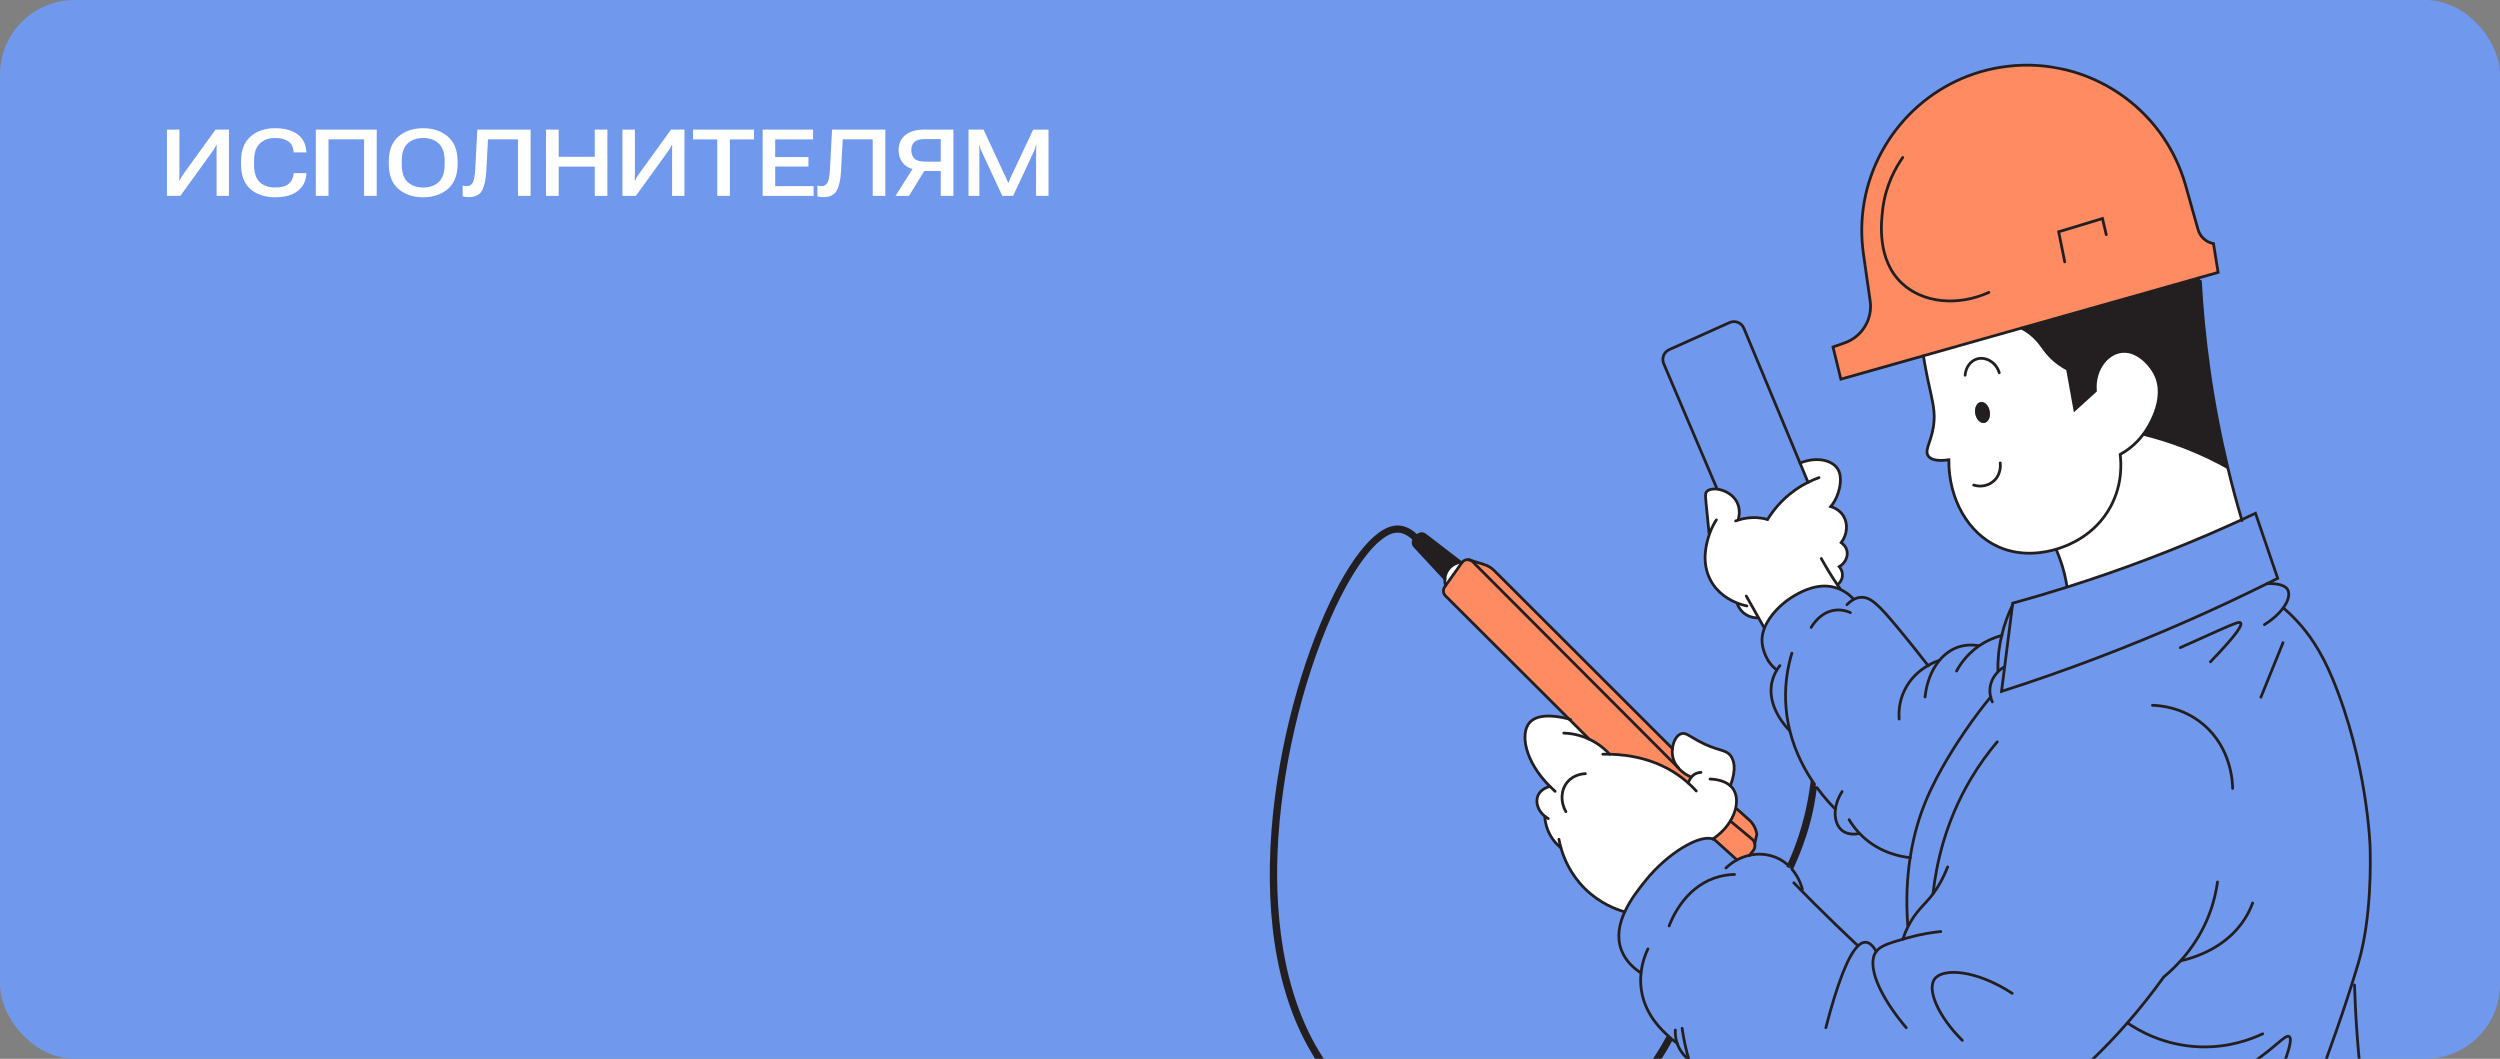 <svg width="536" height="227" viewBox="0 0 536 227" fill="none" xmlns="http://www.w3.org/2000/svg">
<rect x="0" y="0" width="536" height="227" fill="#808080" stroke="none"/>
<g clip-path="url(#clip0_9500_23689)">
<rect width="536" height="227" rx="16" fill="#7099ED"/>
<path d="M49.09 42H46.434V32.478C46.434 32.27 46.437 32.042 46.443 31.795C46.45 31.541 46.46 31.313 46.473 31.111H46.355C46.258 31.307 46.16 31.499 46.062 31.688C45.971 31.876 45.841 32.081 45.672 32.303L38.67 42H35.799V27.781H38.465V37.293C38.465 37.495 38.458 37.719 38.445 37.967C38.439 38.214 38.432 38.442 38.426 38.65H38.562C38.634 38.488 38.722 38.302 38.826 38.094C38.937 37.885 39.064 37.68 39.207 37.478L46.219 27.781H49.09V42ZM51.678 35.164V34.617C51.678 32.228 52.358 30.444 53.719 29.266C55.079 28.081 56.834 27.488 58.982 27.488C60.968 27.488 62.55 27.908 63.728 28.748C64.907 29.581 65.558 30.822 65.682 32.469L65.701 32.674H62.957L62.947 32.459C62.856 31.476 62.469 30.753 61.785 30.291C61.108 29.822 60.164 29.588 58.953 29.588C57.612 29.588 56.528 29.985 55.701 30.779C54.881 31.574 54.471 32.791 54.471 34.432V35.35C54.471 37.062 54.881 38.299 55.701 39.06C56.528 39.822 57.612 40.203 58.953 40.203C60.307 40.203 61.29 39.94 61.902 39.412C62.514 38.878 62.863 38.182 62.947 37.322L62.957 37.117H65.701L65.691 37.332C65.581 38.855 64.956 40.063 63.816 40.955C62.684 41.847 61.075 42.293 58.992 42.293C56.831 42.293 55.07 41.714 53.709 40.555C52.355 39.389 51.678 37.592 51.678 35.164ZM67.713 42V27.781H80.769V42H78.055V29.871H70.428V42H67.713ZM83.357 35.145V34.607C83.357 32.238 84.047 30.46 85.428 29.275C86.808 28.084 88.572 27.488 90.721 27.488C92.863 27.488 94.627 28.084 96.014 29.275C97.407 30.46 98.103 32.238 98.103 34.607V35.145C98.103 37.534 97.407 39.324 96.014 40.516C94.627 41.7 92.863 42.293 90.721 42.293C88.572 42.293 86.808 41.7 85.428 40.516C84.047 39.324 83.357 37.534 83.357 35.145ZM86.141 35.31C86.141 36.99 86.557 38.227 87.391 39.022C88.231 39.809 89.341 40.203 90.721 40.203C92.101 40.203 93.214 39.809 94.061 39.022C94.907 38.227 95.33 36.99 95.33 35.31V34.461C95.33 32.781 94.907 31.551 94.061 30.77C93.221 29.982 92.107 29.588 90.721 29.588C89.341 29.588 88.231 29.982 87.391 30.77C86.557 31.551 86.141 32.778 86.141 34.451V35.31ZM102.342 27.781H113.758V42H111.053V29.871H104.627L104.266 36.59C104.174 38.452 103.872 39.865 103.357 40.828C102.843 41.792 101.867 42.273 100.428 42.273C100.206 42.273 99.995 42.257 99.793 42.225C99.591 42.199 99.393 42.15 99.197 42.078V39.773C99.347 39.825 99.487 39.861 99.617 39.881C99.754 39.9 99.894 39.91 100.037 39.91C100.682 39.91 101.134 39.637 101.395 39.09C101.655 38.543 101.821 37.592 101.893 36.238L102.342 27.781ZM117.068 42V27.781H119.783V33.611H127.518V27.781H130.223V42H127.518V35.721H119.783V42H117.068ZM146.746 42H144.09V32.478C144.09 32.27 144.093 32.042 144.1 31.795C144.106 31.541 144.116 31.313 144.129 31.111H144.012C143.914 31.307 143.816 31.499 143.719 31.688C143.628 31.876 143.497 32.081 143.328 32.303L136.326 42H133.455V27.781H136.121V37.293C136.121 37.495 136.115 37.719 136.102 37.967C136.095 38.214 136.089 38.442 136.082 38.65H136.219C136.29 38.488 136.378 38.302 136.482 38.094C136.593 37.885 136.72 37.68 136.863 37.478L143.875 27.781H146.746V42ZM148.592 29.891V27.781H161.668V29.891H156.492V42H153.777V29.891H148.592ZM163.514 42V27.781H174.324V29.881H166.199V33.67H173.328V35.711H166.199V39.91H174.441V42H163.514ZM178.396 27.781H189.812V42H187.107V29.871H180.682L180.32 36.59C180.229 38.452 179.926 39.865 179.412 40.828C178.898 41.792 177.921 42.273 176.482 42.273C176.261 42.273 176.049 42.257 175.848 42.225C175.646 42.199 175.447 42.15 175.252 42.078V39.773C175.402 39.825 175.542 39.861 175.672 39.881C175.809 39.9 175.949 39.91 176.092 39.91C176.736 39.91 177.189 39.637 177.449 39.09C177.71 38.543 177.876 37.592 177.947 36.238L178.396 27.781ZM204.412 42H201.697V36.658H196.98L196.492 36.404C195.255 36.242 194.308 35.779 193.65 35.018C192.993 34.256 192.664 33.302 192.664 32.156C192.664 30.815 193.143 29.751 194.1 28.963C195.063 28.175 196.421 27.781 198.172 27.781H204.412V42ZM201.697 34.656V29.812H198.396C197.257 29.812 196.469 30.027 196.033 30.457C195.597 30.88 195.379 31.456 195.379 32.185C195.379 32.921 195.597 33.517 196.033 33.973C196.469 34.428 197.257 34.656 198.396 34.656H201.697ZM194.891 42H192L196.131 35.467H198.885L194.891 42ZM207.654 42V27.781H210.867L215.643 38.035C215.74 38.243 215.838 38.455 215.936 38.67C216.033 38.878 216.108 39.057 216.16 39.207H216.219C216.271 39.057 216.339 38.878 216.424 38.67C216.508 38.455 216.596 38.243 216.688 38.035L221.521 27.781H224.803V42H222.127L222.137 32.352C222.137 32.15 222.143 31.935 222.156 31.707C222.169 31.473 222.182 31.258 222.195 31.062H222.127C222.081 31.258 222.023 31.473 221.951 31.707C221.886 31.935 221.808 32.15 221.717 32.352L217.205 42H214.9L210.408 32.352C210.311 32.156 210.226 31.945 210.154 31.717C210.083 31.482 210.024 31.264 209.979 31.062H209.91C209.923 31.264 209.936 31.482 209.949 31.717C209.969 31.945 209.979 32.16 209.979 32.361V42H207.654Z" fill="white"/>
<g clip-path="url(#clip1_9500_23689)">
<path d="M428.952 242.655C427.782 243.404 426.652 244.108 425.555 244.776L425.607 244.858C425.818 248.369 426.775 255.52 431.839 262.206C433.741 264.717 435.784 266.59 437.575 267.958C438.494 266.729 439.416 265.506 440.334 264.277C437.669 261.945 433.336 257.458 430.838 250.518C429.815 247.686 429.327 245.066 429.099 242.88L428.952 242.655ZM351.836 208.603L351.816 208.599C350.393 207.675 348.511 206.088 347.603 203.627C346.583 200.863 347.175 198.042 348.342 195.504C349.603 192.764 351.544 190.361 352.865 188.725C357.565 182.898 364.414 178.849 367.232 179.88C367.384 179.934 367.527 180.007 367.657 180.094C367.722 180.142 368.229 180.595 369.233 181.5C370.591 182.725 371.688 183.72 372.4 184.368C373.263 183.897 374.18 183.562 375.113 183.367C377.043 182.944 379.055 183.102 380.879 183.889C381.789 184.28 382.557 184.791 383.205 185.354L382.996 185.818L384.205 186.368C385.809 188.25 386.342 190.308 386.43 190.653L386.183 190.896C387.112 191.839 388.05 192.789 389 193.736C392.121 196.852 395.231 199.861 398.315 202.755L398.354 202.799C398.919 202.248 399.478 201.989 400.015 202.019C400.8 202.063 401.551 202.723 402.264 203.998C403.139 202.829 404.846 202.256 407.963 201.36C408.186 200.679 408.558 199.67 409.162 198.504L409.019 198.431C408.6 192.827 408.902 187.961 409.53 183.887C410.364 178.48 411.765 174.457 412.805 171.928C415.568 165.188 419.973 158.717 421.313 156.744C423.411 153.654 425.348 151.183 426.789 149.432C426.652 148.842 426.568 148.1 426.694 147.266C426.921 145.759 427.72 144.671 428.42 143.977C428.936 143.465 429.403 143.168 429.544 143.079L429.779 143.111C429.561 144.818 429.344 146.525 429.127 148.232C435.8 146.096 442.687 143.696 449.753 141.009C462.919 135.999 475.017 130.61 486.045 125.137L486.05 125.138C486.631 125.102 489.692 124.97 490.499 126.471C490.989 127.387 490.63 128.875 489.433 130.461L489.761 130.521C490.409 131.088 491.362 131.958 492.422 133.097C494.928 135.787 497.578 139.455 500.082 145.475C507.585 163.525 508.137 181.458 508.137 181.458C508.238 184.708 508.446 196.653 505.729 206.12C505.504 206.9 504.97 208.685 504.219 211.059L504.807 211.182C504.887 213.665 505.042 217.537 505.395 222.271C506.117 231.998 506.89 235.031 507.354 243.023C507.891 252.246 508.232 256.905 506.928 259.679C505.658 262.376 503.641 264.456 501.32 266.052C498.89 267.732 496.127 268.886 493.565 269.685L493.602 269.801C492.578 270.577 491.003 271.718 488.96 272.961C483.624 276.214 475.092 280.16 464.794 280.171C463.593 280.172 462.366 280.116 461.119 280.004C460.723 279.968 460.33 279.923 459.931 279.876C455.469 279.335 451.627 278.106 448.499 276.747C441.499 276.898 435.116 276.525 429.566 275.681C428.408 275.506 427.291 275.308 426.208 275.095C422.773 274.411 419.723 273.536 417.119 272.476C411.56 270.218 408.017 267.152 407.085 263.447C406.623 261.6 406.654 258.97 408.561 255.348L408.524 255.295C405.491 257.278 401.747 257.83 398.411 256.636C395.882 256.709 392.062 256.541 387.712 255.209C374.811 251.258 368.38 240.443 366.463 237.217C365.141 234.994 363.41 231.63 362.095 227.191C361.506 226.733 360.226 225.595 359.57 223.666C359.302 223.476 358.981 223.235 358.621 222.944C358.636 222.921 358.647 222.891 358.661 222.868L358.323 222.691C358.115 222.517 357.894 222.325 357.671 222.117C356.277 220.833 353.079 217.876 352.061 213.152C351.709 211.508 351.687 209.967 351.836 208.603Z" fill="#7099ED"/>
<path d="M480.626 111.42C481.618 110.963 482.599 110.504 483.575 110.043C485.166 114.689 486.75 119.34 488.341 123.986C487.582 124.37 486.819 124.749 486.049 125.137L486.044 125.136C475.016 130.609 462.918 135.998 449.751 141.008C442.686 143.695 435.798 146.095 429.125 148.231C429.343 146.524 429.56 144.817 429.777 143.11C430.338 138.683 430.9 134.257 431.461 129.831C431.492 129.664 431.508 129.489 431.528 129.32C435.386 128.255 439.279 127.108 443.206 125.863C454.531 122.284 466.13 117.94 477.879 112.666C478.799 112.253 479.716 111.835 480.626 111.42Z" fill="#7099ED"/>
<path d="M480.625 111.421C479.714 111.835 478.798 112.254 477.877 112.667C466.129 117.941 454.529 122.285 443.204 125.864L443.148 125.686C443.012 124.83 442.833 123.924 442.599 122.972C442.128 121.061 441.52 119.386 440.904 117.956L440.842 117.751C441.119 117.666 441.34 117.596 441.501 117.542C443.043 117.044 449.105 114.964 452.53 108.57C455.101 103.768 454.774 99.179 454.559 97.435C455.821 96.729 457.817 95.398 459.523 93.11C462.311 93.791 465.462 94.742 468.846 96.075C472.204 97.404 475.139 98.854 477.634 100.255C478.571 104.165 479.583 107.889 480.625 111.421Z" fill="white"/>
<path d="M473.585 78.94C474.651 86.549 476.047 93.665 477.633 100.255C475.138 98.854 472.203 97.404 468.844 96.076C465.46 94.742 462.309 93.792 459.521 93.111C460.066 92.384 464.995 85.585 461.919 79.951C460.742 77.792 457.797 74.708 454.391 75.442C451.35 76.096 448.902 79.587 449.245 83.807C447.77 85.144 446.3 86.481 444.829 87.819C444.311 84.937 443.793 82.05 443.275 79.168C440.969 77.932 439.583 76.545 438.737 75.486C437.789 74.304 437.097 73.006 435.376 71.626C434.602 71.004 433.89 70.586 433.409 70.331L471.547 59.538L471.762 60.305C472.089 66.158 472.666 72.387 473.585 78.94Z" fill="#231F20"/>
<path d="M474.562 52.227L475.555 58.406L471.549 59.538L433.411 70.331L412.358 76.288L394.674 81.291L392.988 74.39L395.485 73.516C399.226 72.206 401.517 68.424 400.954 64.499L399.518 54.484C398.961 50.581 399.055 46.744 399.723 43.074C402.446 28.138 414.625 16.034 430.531 14.201C447.77 12.218 463.899 23.054 468.599 39.787L471.25 49.207C471.469 49.984 471.903 50.665 472.475 51.193C473.048 51.715 473.769 52.082 474.562 52.227Z" fill="#FF8B63"/>
<path d="M461.921 79.951C464.996 85.584 460.067 92.383 459.523 93.11C457.817 95.398 455.821 96.729 454.559 97.435C454.774 99.179 455.101 103.767 452.53 108.57C449.105 114.964 443.043 117.044 441.501 117.542C441.34 117.596 441.119 117.666 440.842 117.751C438.784 118.364 433.677 119.552 428.505 117.265C421.946 114.365 417.752 106.97 417.819 98.583C414.896 98.987 413.838 98.381 413.412 97.764C412.437 96.358 414.406 94.405 414.657 90.163C414.727 89.004 414.694 87.555 414.064 84.825C413.603 82.832 412.978 79.931 412.358 76.288L433.411 70.331C433.892 70.585 434.603 71.003 435.377 71.625C437.098 73.005 437.791 74.303 438.739 75.485C439.585 76.544 440.971 77.931 443.276 79.167C443.795 82.049 444.312 84.936 444.831 87.818C446.301 86.48 447.771 85.143 449.247 83.806C448.904 79.587 451.351 76.095 454.393 75.441C457.799 74.707 460.744 77.791 461.921 79.951ZM425.455 90.677C426.313 90.52 426.822 89.389 426.599 88.15C426.376 86.912 425.497 86.036 424.638 86.193C423.785 86.351 423.271 87.481 423.494 88.719C423.723 89.959 424.596 90.834 425.455 90.677Z" fill="white"/>
<path d="M429.156 136.243C429.752 133.716 430.599 131.564 431.432 129.828L431.457 129.832C430.895 134.259 430.334 138.685 429.773 143.111L429.538 143.079C429.397 143.168 428.93 143.465 428.414 143.978L428.344 143.907C428.32 142.779 428.359 141.562 428.484 140.272C428.625 138.839 428.86 137.496 429.156 136.243Z" fill="#7099ED"/>
<path d="M398.627 178.626L398.513 178.736C397.758 178.865 396.166 179.014 394.977 178.092C393.83 177.197 393.258 175.467 393.504 173.488C392.621 172.605 391.133 171.037 389.541 168.859L389.548 168.824L389.03 168.144C387.007 165.239 384.905 161.368 383.733 156.688C383.259 156.225 378.595 151.521 379.939 146.066C380.163 145.15 380.529 144.343 380.948 143.651L380.905 143.627C380.426 143.247 379.76 142.639 379.161 141.741C379.161 141.741 378.01 140.014 377.787 137.829C377.678 136.764 377.882 135.676 378.304 134.619C379.446 131.762 382.209 129.113 384.867 127.615C386.292 126.813 390.06 124.692 394.007 126.143C394.168 126.204 394.319 126.263 394.469 126.332C395.759 126.896 396.682 127.703 397.266 128.306L397.385 128.542C397.82 128.302 398.322 128.127 398.874 128.076C401.018 127.876 402.811 129.693 407.043 134.794C408.849 136.969 410.991 139.619 413.36 142.681C414.451 142.054 415.351 141.726 415.717 141.605L415.763 141.639C416.897 140.256 418.299 139.236 419.899 138.706C420.792 138.414 422.225 138.11 424.124 138.43L424.202 138.544C426.133 137.201 427.993 136.557 429.157 136.241C428.861 137.495 428.626 138.838 428.485 140.271C428.36 141.561 428.321 142.777 428.345 143.906L428.415 143.976C427.715 144.67 426.916 145.758 426.689 147.265C426.563 148.099 426.647 148.842 426.784 149.432C425.343 151.182 423.406 153.653 421.308 156.743C419.968 158.716 415.563 165.188 412.8 171.927C411.76 174.457 410.359 178.479 409.525 183.886C407.55 183.667 403.178 182.886 399.431 179.426C399.145 179.16 398.875 178.896 398.627 178.626Z" fill="#7099ED"/>
<path d="M426.598 88.151C426.821 89.389 426.312 90.52 425.454 90.677C424.595 90.835 423.722 89.959 423.493 88.72C423.27 87.481 423.784 86.351 424.637 86.193C425.496 86.036 426.375 86.912 426.598 88.151Z" fill="#231F20"/>
<path d="M389.54 168.86C388.914 173.897 387.816 178.064 385.999 182.706C385.598 183.731 385.166 184.756 384.713 185.755L384.392 186.455L384.199 186.368C383.902 186.021 383.573 185.679 383.199 185.354L383.311 185.113C383.754 184.143 384.176 183.142 384.567 182.147C386.333 177.61 387.542 172.81 388.152 167.886L388.25 167.119L389.029 168.145C389.203 168.391 389.373 168.631 389.54 168.86Z" fill="#231F20"/>
<path d="M389.549 168.825L389.543 168.86C389.376 168.631 389.206 168.391 389.031 168.145L389.549 168.825Z" fill="#231F20"/>
<path d="M384.199 186.368L382.99 185.818L383.199 185.354C383.573 185.679 383.902 186.021 384.199 186.368Z" fill="#231F20"/>
<path d="M372.77 111.47C373.821 111.143 375.254 110.866 376.936 111.005C377.696 111.07 378.375 111.21 378.956 111.373C379.971 109.728 381.794 107.252 384.793 105.116C385.776 104.417 386.74 103.855 387.636 103.406L385.919 99.281C389.349 97.872 392.738 98.578 393.982 100.515C395.165 102.357 394.281 105.114 394.069 105.761C393.644 107.064 392.989 108.022 392.506 108.613C392.951 108.747 394.401 109.241 395.26 110.684C396.246 112.344 396.052 114.583 394.75 116.344C394.996 116.514 395.775 117.106 395.989 118.138C396.244 119.372 395.589 120.732 394.333 121.497C394.44 121.621 395.186 122.51 394.974 123.706C394.839 124.476 394.374 124.961 394.192 125.132L393.894 125.334C393.964 125.436 394.03 125.536 394.1 125.638C394.235 125.841 394.376 126.039 394.513 126.236L394.469 126.333C394.32 126.264 394.169 126.205 394.008 126.144C390.061 124.693 386.292 126.814 384.867 127.616C382.21 129.114 379.446 131.763 378.304 134.62L378.221 134.589C377.82 133.873 377.413 133.155 377.007 132.433L376.943 132.468C376.539 132.478 375.029 132.464 373.751 131.343C373.022 130.702 372.675 129.97 372.512 129.548L372.591 129.348C370.781 128.652 368.185 127.206 366.684 124.302C364.754 120.572 365.829 116.768 366.232 115.33C366.325 114.991 366.43 114.67 366.544 114.362L366.416 114.317C366.336 113.471 366.211 112.178 366.052 110.59C365.623 106.412 365.499 105.804 365.964 105.345C366.39 104.926 367.165 104.769 368.052 104.857C369.594 105.013 371.458 105.928 372.346 107.554C373.198 109.121 372.848 110.752 372.71 111.281L372.77 111.47Z" fill="white"/>
<path d="M376.661 178.868L376.217 180.874L376.212 180.873C376.13 180.492 375.923 180.141 375.601 179.873L370.989 176.025L370.984 176.025C371.521 175.144 371.886 174.254 372.096 173.393L372.404 173.449L374.988 175.761C375.895 176.569 376.483 177.665 376.661 178.868Z" fill="#FF8B63"/>
<path d="M376.214 180.873C376.333 181.392 376.224 181.963 375.865 182.415L375.113 183.361C374.179 183.562 373.262 183.897 372.399 184.367C371.687 183.72 370.59 182.725 369.232 181.499C368.227 180.595 367.72 180.141 367.656 180.093C367.526 180.007 367.383 179.933 367.231 179.88C368.908 178.752 370.15 177.405 370.986 176.025L370.991 176.026L375.603 179.873C375.924 180.141 376.132 180.493 376.214 180.873Z" fill="#FF8B63"/>
<path d="M385.918 99.281L387.635 103.406C386.739 103.855 385.775 104.417 384.792 105.116C381.793 107.252 379.97 109.728 378.955 111.373C378.374 111.21 377.695 111.07 376.935 111.005C375.253 110.866 373.82 111.143 372.769 111.47L372.709 111.281C372.847 110.752 373.197 109.121 372.345 107.554C371.457 105.928 369.593 105.013 368.051 104.857L368.067 104.682L356.694 77.974C356.2 76.817 356.721 75.479 357.869 74.961L370.81 69.157C371.992 68.629 373.38 69.175 373.876 70.374L385.918 99.281Z" fill="#7099ED"/>
<path d="M361.96 167.88C362.007 167.737 362.183 167.173 362.608 166.644L362.558 166.603C362.393 166.536 360.836 165.887 359.706 164.499C359.156 163.823 358.709 162.979 358.57 161.939C358.507 161.483 358.509 160.986 358.567 160.495C358.73 159.055 359.393 157.654 360.447 157.313C361.367 157.015 362.039 157.707 363.993 158.785C368.364 161.203 369.979 160.504 371.123 162.156C371.631 162.891 372.431 164.658 370.976 168.462C371.209 168.671 371.418 168.903 371.598 169.171C372.316 170.243 372.5 171.757 372.097 173.393C371.888 174.255 371.522 175.145 370.986 176.025C370.15 177.405 368.907 178.753 367.23 179.88C364.412 178.849 357.563 182.898 352.864 188.725C351.543 190.361 349.602 192.763 348.341 195.504C346.56 194.996 342.994 193.714 339.744 190.47C336.693 187.425 335.303 184.028 334.656 181.766C333.946 181.193 332.686 180.001 331.885 178.071C331.389 176.867 331.233 175.777 331.19 175.011L331.193 174.996C329.689 173.796 329.148 171.925 329.75 170.544C330.38 169.09 332.059 168.669 332.3 168.608C326.925 163.252 325.869 157.276 327.954 154.91C329.988 152.598 334.982 153.775 336.398 154.169L340.726 158.483C342.88 159.492 344.305 160.834 345.097 161.7C349.12 161.79 355.458 162.663 360.946 167.026C361.303 167.305 361.637 167.591 361.96 167.88Z" fill="white"/>
<path d="M358.659 222.868C358.659 222.868 358.633 222.921 358.619 222.944C358.524 222.864 358.424 222.778 358.32 222.691L358.659 222.868Z" fill="#231F20"/>
<path d="M358.319 222.69C358.424 222.777 358.523 222.863 358.618 222.943C356.543 226.969 345.629 246.075 324.746 248.754C320.626 249.284 316.736 249.093 313.134 248.442C300.133 246.072 290.862 237.579 287.844 234.472C263.928 209.865 271.835 160.894 282.991 133.987C288.498 120.693 294.7 112.719 299.575 112.661C301.092 112.639 302.588 113.336 304.031 114.728C303.995 114.753 303.969 114.78 303.943 114.806L303.529 115.249L302.962 115.841C301.826 114.74 300.69 114.187 299.597 114.202C295.48 114.252 289.519 122.249 284.413 134.576C278.043 149.94 274.089 169.002 273.831 185.564C273.606 200.056 276.045 220.121 288.947 233.397C291.603 236.124 305.794 249.63 324.551 247.222C344.802 244.628 355.377 225.893 357.288 222.163L358.319 222.69Z" fill="#231F20"/>
<path d="M336.397 154.169L309.877 127.727C309.378 127.202 309.32 126.402 309.741 125.81L309.93 125.546L313.432 120.62C313.46 120.583 313.487 120.546 313.525 120.511C313.864 120.113 314.376 119.934 314.86 120.002L315.354 120.154L315.374 120.158C315.512 120.235 315.64 120.332 315.754 120.452L359.705 164.499C360.835 165.886 362.392 166.536 362.557 166.603L362.607 166.643C362.182 167.172 362.006 167.737 361.959 167.88C361.636 167.591 361.302 167.305 360.946 167.026C355.457 162.663 349.119 161.79 345.096 161.7C344.304 160.834 342.879 159.492 340.725 158.482L336.397 154.169Z" fill="#FF8B63"/>
<path d="M359.706 164.499L315.755 120.453C315.642 120.333 315.513 120.236 315.375 120.164L318.202 121.03C319.053 121.289 319.826 121.77 320.439 122.415L358.563 160.494L358.568 160.495C358.51 160.987 358.508 161.483 358.571 161.939C358.71 162.979 359.156 163.824 359.706 164.499Z" fill="#FF8B63"/>
<path d="M313.524 120.513C313.486 120.547 313.458 120.584 313.431 120.621L309.929 125.547C309.891 125.441 309.728 124.872 309.781 124.124L309.776 124.123C309.815 123.539 309.989 122.839 310.461 122.167C311.251 121.04 312.386 120.682 313.033 120.57C313.287 120.522 313.466 120.513 313.519 120.512L313.524 120.513Z" fill="white"/>
<path d="M313.012 120.418L313.037 120.569C312.39 120.681 311.255 121.039 310.465 122.166C309.993 122.838 309.818 123.539 309.78 124.122L303.29 117.125C302.866 116.671 302.87 115.965 303.292 115.509L303.532 115.25L304.034 114.729C304.448 114.35 305.08 114.318 305.532 114.673L313.012 120.418Z" fill="#231F20"/>
<path d="M304.035 114.728L303.533 115.248L303.947 114.806C303.973 114.78 303.999 114.753 304.035 114.728Z" fill="#231F20"/>
<path d="M412.366 76.288C412.986 79.931 413.611 82.832 414.072 84.825C414.702 87.555 414.735 89.004 414.665 90.163C414.413 94.405 412.445 96.358 413.42 97.764C413.845 98.381 414.904 98.987 417.827 98.583C417.76 106.97 421.954 114.365 428.513 117.265C433.685 119.552 438.792 118.364 440.85 117.751C441.126 117.666 441.348 117.596 441.509 117.542C443.051 117.044 449.113 114.964 452.538 108.57C455.109 103.767 454.782 99.179 454.567 97.435C455.828 96.729 457.824 95.398 459.53 93.11C460.075 92.383 465.004 85.584 461.929 79.951C460.752 77.791 457.807 74.707 454.401 75.441C451.359 76.095 448.912 79.587 449.254 83.806C447.779 85.143 446.309 86.48 444.839 87.818C444.32 84.936 443.803 82.049 443.284 79.167C440.978 77.931 439.592 76.544 438.747 75.485C437.799 74.303 437.106 73.005 435.385 71.625C434.611 71.003 433.899 70.585 433.419 70.331" stroke="#231F20" stroke-width="0.6" stroke-miterlimit="10" stroke-linecap="round"/>
<path d="M471.766 60.305C472.092 66.158 472.669 72.387 473.588 78.94C474.654 86.55 476.05 93.665 477.636 100.256C478.572 104.165 479.584 107.89 480.626 111.422C480.646 111.488 480.661 111.548 480.681 111.609" stroke="#231F20" stroke-width="0.6" stroke-miterlimit="10" stroke-linecap="round"/>
<path d="M440.906 117.957C441.522 119.387 442.13 121.062 442.602 122.973C442.835 123.925 443.014 124.831 443.151 125.687" stroke="#231F20" stroke-width="0.6" stroke-miterlimit="10" stroke-linecap="round"/>
<path d="M486.049 125.139C486.819 124.751 487.582 124.372 488.341 123.988C486.75 119.342 485.166 114.691 483.575 110.045C482.599 110.505 481.618 110.965 480.626 111.422C479.716 111.836 478.799 112.255 477.879 112.668C466.13 117.942 454.531 122.286 443.206 125.865C439.279 127.11 435.386 128.257 431.528 129.322C431.508 129.491 431.487 129.665 431.461 129.833C430.9 134.259 430.338 138.685 429.777 143.112C429.56 144.819 429.343 146.526 429.125 148.233C435.798 146.097 442.686 143.697 449.751 141.01C462.918 136 475.016 130.611 486.044 125.138" stroke="#231F20" stroke-width="0.6" stroke-miterlimit="10" stroke-linecap="round"/>
<path d="M428.205 159.045C426.329 161.265 424.402 163.879 422.596 166.913C417.054 176.22 415.14 185.29 414.448 191.575" stroke="#231F20" stroke-width="0.6" stroke-miterlimit="10" stroke-linecap="round"/>
<path d="M482.963 193.604C482.562 194.692 482.026 195.828 481.307 196.963C477.324 203.271 470.432 205.325 467.661 205.981" stroke="#231F20" stroke-width="0.6" stroke-miterlimit="10" stroke-linecap="round"/>
<path d="M486.048 125.137L486.054 125.138C486.634 125.103 489.695 124.97 490.502 126.472C490.993 127.387 490.633 128.875 489.436 130.461C488.561 131.625 487.244 132.838 485.491 133.926" stroke="#231F20" stroke-width="0.6" stroke-miterlimit="10" stroke-linecap="round"/>
<path d="M489.766 130.521C490.414 131.089 491.367 131.959 492.427 133.098C494.933 135.788 497.583 139.456 500.087 145.476C507.59 163.526 508.142 181.459 508.142 181.459C508.243 184.709 508.451 196.654 505.734 206.121C505.509 206.901 504.974 208.686 504.224 211.06C503.636 212.908 502.926 215.117 502.125 217.476C501.084 220.554 500.27 222.817 499.888 223.882C493.833 240.757 490.803 249.189 491.556 249.556C491.977 249.764 493.546 248.026 498.636 239.342" stroke="#231F20" stroke-width="0.6" stroke-miterlimit="10" stroke-linecap="round"/>
<path d="M504.806 211.182C504.886 213.665 505.042 217.537 505.395 222.271C506.116 231.998 506.889 235.031 507.353 243.023C507.89 252.246 508.231 256.905 506.927 259.679C505.658 262.376 503.64 264.456 501.319 266.052C498.889 267.732 496.127 268.886 493.565 269.685C492.225 270.105 490.941 270.425 489.789 270.675" stroke="#231F20" stroke-width="0.6" stroke-miterlimit="10" stroke-linecap="round"/>
<path d="M407.739 254.152C408.734 253.701 410.103 253.061 411.735 252.266C412.452 251.915 413.221 251.532 414.033 251.116C416.904 249.652 420.901 247.593 425.558 244.776C426.655 244.108 427.786 243.404 428.955 242.655C434.976 238.768 441.832 233.68 448.678 227.099C450.836 225.024 453.375 222.433 456.116 219.303C458.589 216.475 461.225 213.206 463.893 209.477C466.616 207.222 471.023 202.885 473.639 196.088C474.623 193.527 475.153 191.134 475.436 189.094" stroke="#231F20" stroke-width="0.6" stroke-miterlimit="10" stroke-linecap="round"/>
<path d="M398.416 256.637C395.887 256.709 392.066 256.541 387.717 255.21C374.816 251.259 368.385 240.443 366.468 237.218C365.145 234.995 363.415 231.631 362.1 227.192C361.504 225.169 360.994 222.927 360.648 220.469" stroke="#231F20" stroke-width="0.6" stroke-miterlimit="10" stroke-linecap="round"/>
<path d="M358.327 222.691C358.119 222.517 357.898 222.325 357.675 222.117C356.281 220.833 353.083 217.876 352.065 213.152C351.712 211.508 351.691 209.967 351.84 208.603C352.098 206.213 352.874 204.362 353.313 203.443" stroke="#231F20" stroke-width="0.6" stroke-miterlimit="10" stroke-linecap="round"/>
<path d="M359.574 223.667C359.306 223.477 358.984 223.236 358.625 222.945" stroke="#231F20" stroke-width="0.6" stroke-miterlimit="10" stroke-linecap="round"/>
<path d="M375.117 183.366C374.184 183.562 373.267 183.897 372.404 184.367C371.559 184.82 370.764 185.402 370.043 186.096" stroke="#231F20" stroke-width="0.6" stroke-miterlimit="10" stroke-linecap="round"/>
<path d="M383.207 185.354C382.558 184.791 381.79 184.28 380.88 183.889C379.056 183.102 377.044 182.944 375.116 183.362" stroke="#231F20" stroke-width="0.6" stroke-miterlimit="10" stroke-linecap="round"/>
<path d="M386.428 190.653C386.34 190.307 385.807 188.249 384.203 186.367" stroke="#231F20" stroke-width="0.6" stroke-miterlimit="10" stroke-linecap="round"/>
<path d="M384.594 189.273C385.121 189.814 385.649 190.355 386.182 190.896C387.111 191.84 388.05 192.79 388.999 193.737C392.121 196.853 395.231 199.862 398.315 202.756" stroke="#231F20" stroke-width="0.6" stroke-miterlimit="10" stroke-linecap="round"/>
<path d="M402.266 203.999C401.554 202.724 400.803 202.064 400.018 202.02C399.48 201.99 398.922 202.249 398.357 202.8C396.27 204.799 393.978 210.646 391.461 220.333" stroke="#231F20" stroke-width="0.6" stroke-miterlimit="10" stroke-linecap="round"/>
<path d="M416.094 199.72C414.383 199.89 411.927 200.248 409.066 201.054C408.681 201.162 408.313 201.267 407.967 201.361C404.85 202.257 403.143 202.83 402.267 203.999C400.114 206.88 402.918 213.515 408.684 220.334" stroke="#231F20" stroke-width="0.6" stroke-miterlimit="10" stroke-linecap="round"/>
<path d="M417.574 185.871C416.731 188.065 415.787 189.66 415.136 190.656C413.191 193.627 411.5 194.485 409.712 197.511C409.509 197.851 409.328 198.184 409.166 198.505C408.562 199.671 408.19 200.68 407.967 201.361L407.964 201.376" stroke="#231F20" stroke-width="0.6" stroke-miterlimit="10" stroke-linecap="round"/>
<path d="M431.423 212.972C423.654 207.896 416.492 207.479 414.755 209.934C413.146 212.209 415.514 217.885 420.715 223.048" stroke="#231F20" stroke-width="0.6" stroke-miterlimit="10" stroke-linecap="round"/>
<path d="M371.875 187.479C370.59 187.511 369.113 187.713 367.558 188.261C361.083 190.542 358.431 197.014 357.859 198.521" stroke="#231F20" stroke-width="0.6" stroke-miterlimit="10" stroke-linecap="round"/>
<path d="M428.351 143.907C428.328 142.779 428.367 141.562 428.492 140.272C428.633 138.839 428.868 137.496 429.164 136.243C429.76 133.716 430.606 131.564 431.439 129.828" stroke="#231F20" stroke-width="0.6" stroke-miterlimit="10" stroke-linecap="round"/>
<path d="M429.546 143.08C429.405 143.169 428.938 143.466 428.422 143.978C427.722 144.672 426.923 145.76 426.696 147.267C426.57 148.101 426.654 148.843 426.791 149.433C426.902 149.888 427.045 150.248 427.152 150.488" stroke="#231F20" stroke-width="0.6" stroke-miterlimit="10" stroke-linecap="round"/>
<path d="M426.835 149.382C426.835 149.382 426.808 149.413 426.794 149.432C425.353 151.183 423.416 153.653 421.318 156.743C419.977 158.716 415.573 165.188 412.81 171.927C411.77 174.457 410.369 178.479 409.535 183.886C408.907 187.961 408.605 192.826 409.024 198.43" stroke="#231F20" stroke-width="0.6" stroke-miterlimit="10" stroke-linecap="round"/>
<path d="M471.545 233.359C473.804 232.62 477.048 231.37 480.642 229.264C487.192 225.422 489.877 221.66 490.796 222.225C491.731 222.798 490.547 227.66 481.133 246.611" stroke="#231F20" stroke-width="0.6" stroke-miterlimit="10" stroke-linecap="round"/>
<path d="M484.739 149.477C486.321 145.582 487.897 141.686 489.479 137.79" stroke="#231F20" stroke-width="0.6" stroke-miterlimit="10" stroke-linecap="round"/>
<path d="M429.23 136.223L429.164 136.242C428 136.558 426.139 137.202 424.209 138.545C423.557 139.001 422.889 139.544 422.246 140.18C420.931 141.472 420.057 142.803 419.488 143.86" stroke="#231F20" stroke-width="0.6" stroke-miterlimit="10" stroke-linecap="round"/>
<path d="M424.129 138.432C422.23 138.112 420.797 138.416 419.904 138.708C418.304 139.238 416.902 140.258 415.768 141.641C414.134 143.623 413.046 146.354 412.731 149.429" stroke="#231F20" stroke-width="0.6" stroke-miterlimit="10" stroke-linecap="round"/>
<path d="M407.174 154.167C407.087 152.922 407.099 150.597 408.281 148.093C409.585 145.318 411.701 143.644 413.369 142.682C414.459 142.055 415.359 141.727 415.725 141.606" stroke="#231F20" stroke-width="0.6" stroke-miterlimit="10" stroke-linecap="round"/>
<path d="M413.425 142.755C413.425 142.755 413.387 142.706 413.366 142.681C410.996 139.619 408.854 136.97 407.048 134.794C402.816 129.693 401.023 127.876 398.879 128.076C398.327 128.127 397.825 128.302 397.39 128.542C396.822 128.852 396.351 129.263 395.984 129.64" stroke="#231F20" stroke-width="0.6" stroke-miterlimit="10" stroke-linecap="round"/>
<path d="M389.547 168.859C391.138 171.037 392.627 172.605 393.51 173.488" stroke="#231F20" stroke-width="0.6" stroke-miterlimit="10" stroke-linecap="round"/>
<path d="M384.176 140.04C383.367 142.732 382.696 146.218 382.837 150.255C382.916 152.539 383.244 154.691 383.741 156.69C384.913 161.37 387.015 165.241 389.038 168.146" stroke="#231F20" stroke-width="0.6" stroke-miterlimit="10" stroke-linecap="round"/>
<path d="M394.945 169.718C394.125 170.98 393.663 172.282 393.511 173.488C393.265 175.467 393.837 177.198 394.984 178.092C396.173 179.015 397.765 178.866 398.52 178.736" stroke="#231F20" stroke-width="0.6" stroke-miterlimit="10" stroke-linecap="round"/>
<path d="M396.453 175.746C396.981 176.632 397.691 177.629 398.631 178.627C398.88 178.897 399.15 179.161 399.435 179.427C403.183 182.887 407.555 183.668 409.53 183.887C409.551 183.886 409.566 183.888 409.581 183.891" stroke="#231F20" stroke-width="0.6" stroke-miterlimit="10" stroke-linecap="round"/>
<path d="M396.721 131.345C396.071 131.048 394.998 130.691 393.69 130.792C390.317 131.061 388.507 134.178 388.314 134.519" stroke="#231F20" stroke-width="0.6" stroke-miterlimit="10" stroke-linecap="round"/>
<path d="M380.913 143.629C380.434 143.249 379.767 142.641 379.169 141.743C379.169 141.743 378.017 140.016 377.795 137.831C377.686 136.766 377.889 135.678 378.312 134.621C379.453 131.764 382.217 129.115 384.875 127.617C386.3 126.815 390.068 124.694 394.015 126.145C394.176 126.206 394.327 126.265 394.476 126.334C395.767 126.898 396.69 127.705 397.274 128.308" stroke="#231F20" stroke-width="0.6" stroke-miterlimit="10" stroke-linecap="round"/>
<path d="M381.604 142.708C381.379 142.997 381.161 143.307 380.957 143.652C380.538 144.345 380.172 145.151 379.948 146.067C378.604 151.522 383.268 156.227 383.742 156.689C383.747 156.69 383.746 156.695 383.751 156.696" stroke="#231F20" stroke-width="0.6" stroke-miterlimit="10" stroke-linecap="round"/>
<path d="M378.964 111.373C378.383 111.21 377.704 111.07 376.943 111.005C375.262 110.866 373.829 111.143 372.778 111.47C372.539 111.546 372.317 111.621 372.121 111.695" stroke="#231F20" stroke-width="0.6" stroke-miterlimit="10" stroke-linecap="round"/>
<path d="M372.714 111.281C372.852 110.752 373.201 109.121 372.349 107.554C371.461 105.928 369.597 105.013 368.055 104.857C367.168 104.769 366.393 104.926 365.967 105.345C365.503 105.804 365.627 106.412 366.055 110.59C366.215 112.178 366.339 113.471 366.42 114.317" stroke="#231F20" stroke-width="0.6" stroke-miterlimit="10" stroke-linecap="round"/>
<path d="M367.986 111.464C367.549 112.143 367.001 113.12 366.55 114.361C366.437 114.67 366.331 114.991 366.238 115.329C365.835 116.767 364.761 120.572 366.69 124.302C368.191 127.206 370.788 128.652 372.597 129.347C373.558 129.716 374.298 129.866 374.539 129.916" stroke="#231F20" stroke-width="0.6" stroke-miterlimit="10" stroke-linecap="round"/>
<path d="M374.406 127.799C375.065 128.965 375.719 130.13 376.378 131.296L377.017 132.432C377.423 133.154 377.829 133.872 378.231 134.588" stroke="#231F20" stroke-width="0.6" stroke-miterlimit="10" stroke-linecap="round"/>
<path d="M385.927 99.282C389.357 97.873 392.745 98.579 393.989 100.516C395.172 102.358 394.289 105.115 394.077 105.761C393.652 107.065 392.997 108.022 392.513 108.614C392.959 108.748 394.408 109.242 395.267 110.685C396.254 112.345 396.06 114.584 394.758 116.344C395.003 116.515 395.782 117.106 395.996 118.139C396.251 119.373 395.596 120.733 394.34 121.498C394.448 121.622 395.194 122.511 394.981 123.706C394.846 124.477 394.382 124.962 394.2 125.133" stroke="#231F20" stroke-width="0.6" stroke-miterlimit="10" stroke-linecap="round"/>
<path d="M378.961 111.373C379.976 109.728 381.8 107.252 384.799 105.116C385.782 104.416 386.745 103.854 387.641 103.406C388.496 102.981 389.287 102.65 389.99 102.401" stroke="#231F20" stroke-width="0.6" stroke-miterlimit="10" stroke-linecap="round"/>
<path d="M390.484 119.748C391.508 121.603 392.639 123.472 393.902 125.334C393.972 125.435 394.038 125.536 394.108 125.638C394.243 125.84 394.384 126.039 394.521 126.236" stroke="#231F20" stroke-width="0.6" stroke-miterlimit="10" stroke-linecap="round"/>
<path d="M372.516 129.549C372.679 129.971 373.025 130.703 373.754 131.343C375.032 132.465 376.543 132.479 376.946 132.469" stroke="#231F20" stroke-width="0.6" stroke-miterlimit="10" stroke-linecap="round"/>
<path d="M368.075 104.682L356.702 77.974C356.208 76.817 356.728 75.479 357.877 74.961L370.818 69.157C372 68.629 373.387 69.175 373.884 70.374L385.926 99.281L387.643 103.406" stroke="#231F20" stroke-width="0.6" stroke-miterlimit="10" stroke-linecap="round"/>
<path d="M372.399 184.368C371.687 183.721 370.59 182.726 369.232 181.5C368.228 180.596 367.721 180.142 367.657 180.094C367.526 180.008 367.383 179.934 367.231 179.881C364.413 178.849 357.564 182.898 352.865 188.725C351.543 190.362 349.603 192.764 348.341 195.505C347.174 198.043 346.582 200.863 347.602 203.627C348.51 206.088 350.392 207.676 351.815 208.599" stroke="#231F20" stroke-width="0.6" stroke-miterlimit="10" stroke-linecap="round"/>
<path d="M363.68 169.591C363.159 169.015 362.59 168.44 361.962 167.881C361.638 167.592 361.304 167.306 360.948 167.027C355.46 162.664 349.122 161.792 345.099 161.702C344.574 161.69 344.089 161.69 343.649 161.699" stroke="#231F20" stroke-width="0.6" stroke-miterlimit="10" stroke-linecap="round"/>
<path d="M345.102 161.701C344.31 160.835 342.884 159.492 340.73 158.483C338.49 157.431 336.468 157.214 335.285 157.176" stroke="#231F20" stroke-width="0.6" stroke-miterlimit="10" stroke-linecap="round"/>
<path d="M336.74 154.268C336.685 154.253 336.567 154.216 336.398 154.169C334.982 153.775 329.988 152.598 327.954 154.91C325.869 157.276 326.925 163.252 332.3 168.609C332.652 168.966 333.027 169.316 333.417 169.665" stroke="#231F20" stroke-width="0.6" stroke-miterlimit="10" stroke-linecap="round"/>
<path d="M334.234 179.947C334.32 180.392 334.452 181.017 334.66 181.766C335.307 184.028 336.697 187.424 339.748 190.47C342.998 193.713 346.563 194.996 348.344 195.504" stroke="#231F20" stroke-width="0.6" stroke-miterlimit="10" stroke-linecap="round"/>
<path d="M370.976 168.466C371.21 168.671 371.418 168.903 371.599 169.171C372.317 170.243 372.5 171.756 372.097 173.393C371.888 174.254 371.522 175.145 370.986 176.025C370.15 177.405 368.908 178.752 367.231 179.88L367.226 179.879" stroke="#231F20" stroke-width="0.6" stroke-miterlimit="10" stroke-linecap="round"/>
<path d="M366.629 167.025C367.293 167.047 369.538 167.184 370.981 168.461" stroke="#231F20" stroke-width="0.6" stroke-miterlimit="10" stroke-linecap="round"/>
<path d="M362.564 166.604C362.399 166.537 360.842 165.887 359.712 164.499C359.162 163.824 358.716 162.979 358.576 161.939C358.513 161.483 358.515 160.987 358.573 160.495C358.737 159.055 359.399 157.654 360.453 157.313C361.373 157.015 362.046 157.708 363.999 158.786C368.37 161.203 369.985 160.504 371.13 162.156C371.638 162.892 372.438 164.659 370.982 168.462" stroke="#231F20" stroke-width="0.6" stroke-miterlimit="10" stroke-linecap="round"/>
<path d="M364.686 165.604C364.419 165.608 364.093 165.648 363.756 165.78C363.256 165.976 362.883 166.306 362.612 166.643C362.187 167.173 362.011 167.737 361.964 167.88" stroke="#231F20" stroke-width="0.6" stroke-miterlimit="10" stroke-linecap="round"/>
<path d="M332.301 168.61C332.06 168.671 330.382 169.092 329.751 170.545C329.15 171.926 329.691 173.798 331.2 174.998C331.426 175.186 331.673 175.351 331.943 175.5" stroke="#231F20" stroke-width="0.6" stroke-miterlimit="10" stroke-linecap="round"/>
<path d="M331.195 175.012C331.238 175.778 331.395 176.868 331.89 178.072C332.692 180.001 333.951 181.193 334.661 181.767" stroke="#231F20" stroke-width="0.6" stroke-miterlimit="10" stroke-linecap="round"/>
<path d="M315.375 120.164C315.513 120.236 315.642 120.333 315.755 120.453L359.706 164.499L359.848 164.64" stroke="#231F20" stroke-width="0.6" stroke-miterlimit="10" stroke-linecap="round"/>
<path d="M340.732 158.483L336.404 154.17L309.884 127.728C309.385 127.203 309.327 126.403 309.748 125.811L309.937 125.547L313.439 120.621C313.467 120.584 313.494 120.547 313.532 120.512C313.871 120.114 314.383 119.935 314.867 120.003C315.036 120.018 315.204 120.069 315.361 120.155" stroke="#231F20" stroke-width="0.6" stroke-miterlimit="10" stroke-linecap="round"/>
<path d="M370.992 176.027L375.604 179.875C375.925 180.143 376.133 180.494 376.215 180.875C376.334 181.394 376.225 181.965 375.866 182.417L375.114 183.362" stroke="#231F20" stroke-width="0.6" stroke-miterlimit="10" stroke-linecap="round"/>
<path d="M314.812 119.988L314.863 119.997L315.356 120.155L315.376 120.159L318.203 121.03C319.053 121.289 319.826 121.77 320.44 122.415L358.563 160.494" stroke="#231F20" stroke-width="0.6" stroke-miterlimit="10" stroke-linecap="round"/>
<path d="M372.406 173.455L374.992 175.762C375.899 176.57 376.487 177.666 376.664 178.87L376.22 180.875" stroke="#231F20" stroke-width="0.6" stroke-miterlimit="10" stroke-linecap="round"/>
<path d="M339.894 165.876C339.5 165.893 337.448 166.011 336.062 167.662C334.651 169.329 334.499 171.885 335.729 174.013" stroke="#231F20" stroke-width="0.6" stroke-miterlimit="10" stroke-linecap="round"/>
<path d="M309.784 124.123C309.822 123.539 309.997 122.839 310.469 122.167C311.259 121.04 312.394 120.682 313.041 120.57C313.295 120.522 313.474 120.513 313.526 120.512" stroke="#231F20" stroke-width="0.6" stroke-miterlimit="10" stroke-linecap="round"/>
<path d="M309.937 125.546C309.899 125.44 309.736 124.872 309.789 124.123" stroke="#231F20" stroke-width="0.6" stroke-miterlimit="10" stroke-linecap="round"/>
<path d="M303.535 115.249L303.295 115.509C302.872 115.965 302.869 116.671 303.292 117.124L309.782 124.122L309.787 124.123" stroke="#231F20" stroke-width="0.6" stroke-miterlimit="10" stroke-linecap="round"/>
<path d="M313.013 120.417L305.533 114.672C305.081 114.318 304.449 114.349 304.035 114.728" stroke="#231F20" stroke-width="0.6" stroke-miterlimit="10" stroke-linecap="round"/>
<path d="M359.195 220.836C359.157 221.504 359.181 222.517 359.572 223.666C360.228 225.595 361.508 226.733 362.097 227.19" stroke="#231F20" stroke-width="0.6" stroke-miterlimit="10" stroke-linecap="round"/>
<path d="M456.107 219.302L456.112 219.302C458.366 220.848 463.892 224.177 471.671 224.444C477.895 224.653 482.679 222.8 485.117 221.65" stroke="#231F20" stroke-width="0.6" stroke-miterlimit="10" stroke-linecap="round"/>
<path d="M459.523 93.111C462.311 93.792 465.462 94.743 468.847 96.076C472.205 97.405 475.14 98.855 477.635 100.256" stroke="#231F20" stroke-width="0.6" stroke-miterlimit="10" stroke-linecap="round"/>
<path d="M471.557 59.538L475.562 58.406L474.57 52.227C473.777 52.082 473.056 51.715 472.483 51.193C471.911 50.665 471.477 49.984 471.258 49.207L468.607 39.787C463.907 23.054 447.778 12.218 430.539 14.201C414.632 16.034 402.453 28.138 399.731 43.074C399.063 46.744 398.969 50.581 399.525 54.484L400.962 64.499C401.525 68.424 399.234 72.206 395.493 73.516L392.996 74.39L394.681 81.291L412.366 76.288L433.419 70.331L471.557 59.538Z" stroke="#231F20" stroke-width="0.6" stroke-miterlimit="10" stroke-linecap="round"/>
<path d="M407.941 33.773C406.572 35.73 404.301 39.542 403.663 44.786C403.325 47.59 402.351 55.654 407.774 60.742C412.3 64.977 419.718 65.707 426.415 62.691" stroke="#231F20" stroke-width="0.6" stroke-miterlimit="10" stroke-linecap="round"/>
<path d="M442.681 56.138C442.249 53.988 441.81 51.842 441.377 49.692L450.771 46.855C451.041 48.008 451.317 49.161 451.587 50.314" stroke="#231F20" stroke-width="0.6" stroke-miterlimit="10" stroke-linecap="round"/>
<path d="M421.32 80.447C421.443 78.802 422.453 77.406 423.811 76.974C425.64 76.387 427.956 77.594 428.639 79.919" stroke="#231F20" stroke-width="0.6" stroke-miterlimit="10" stroke-linecap="round"/>
<path d="M423.159 104.001C424.798 104.514 426.556 104.087 427.696 102.899C429.107 101.43 428.88 99.496 428.847 99.249" stroke="#231F20" stroke-width="0.6" stroke-miterlimit="10" stroke-linecap="round"/>
<path d="M461.488 151.212C463.117 151.263 467.956 151.627 472.31 155.255C478.477 160.39 478.668 167.903 478.676 169.034" stroke="#231F20" stroke-width="0.6" stroke-miterlimit="10" stroke-linecap="round"/>
<path d="M467.451 138.854C469.692 137.84 472.341 136.649 475.323 135.321C479.031 133.675 480.111 133.218 480.388 133.556C480.747 133.993 479.839 135.767 473.916 141.894" stroke="#231F20" stroke-width="0.6" stroke-miterlimit="10" stroke-linecap="round"/>
</g>
</g>
<defs>
<clipPath id="clip0_9500_23689">
<rect width="536" height="227" rx="16" fill="white"/>
</clipPath>
<clipPath id="clip1_9500_23689">
<rect width="255.455" height="351.58" fill="white" transform="translate(306.039 -10.303) rotate(10.329)"/>
</clipPath>
</defs>
</svg>
